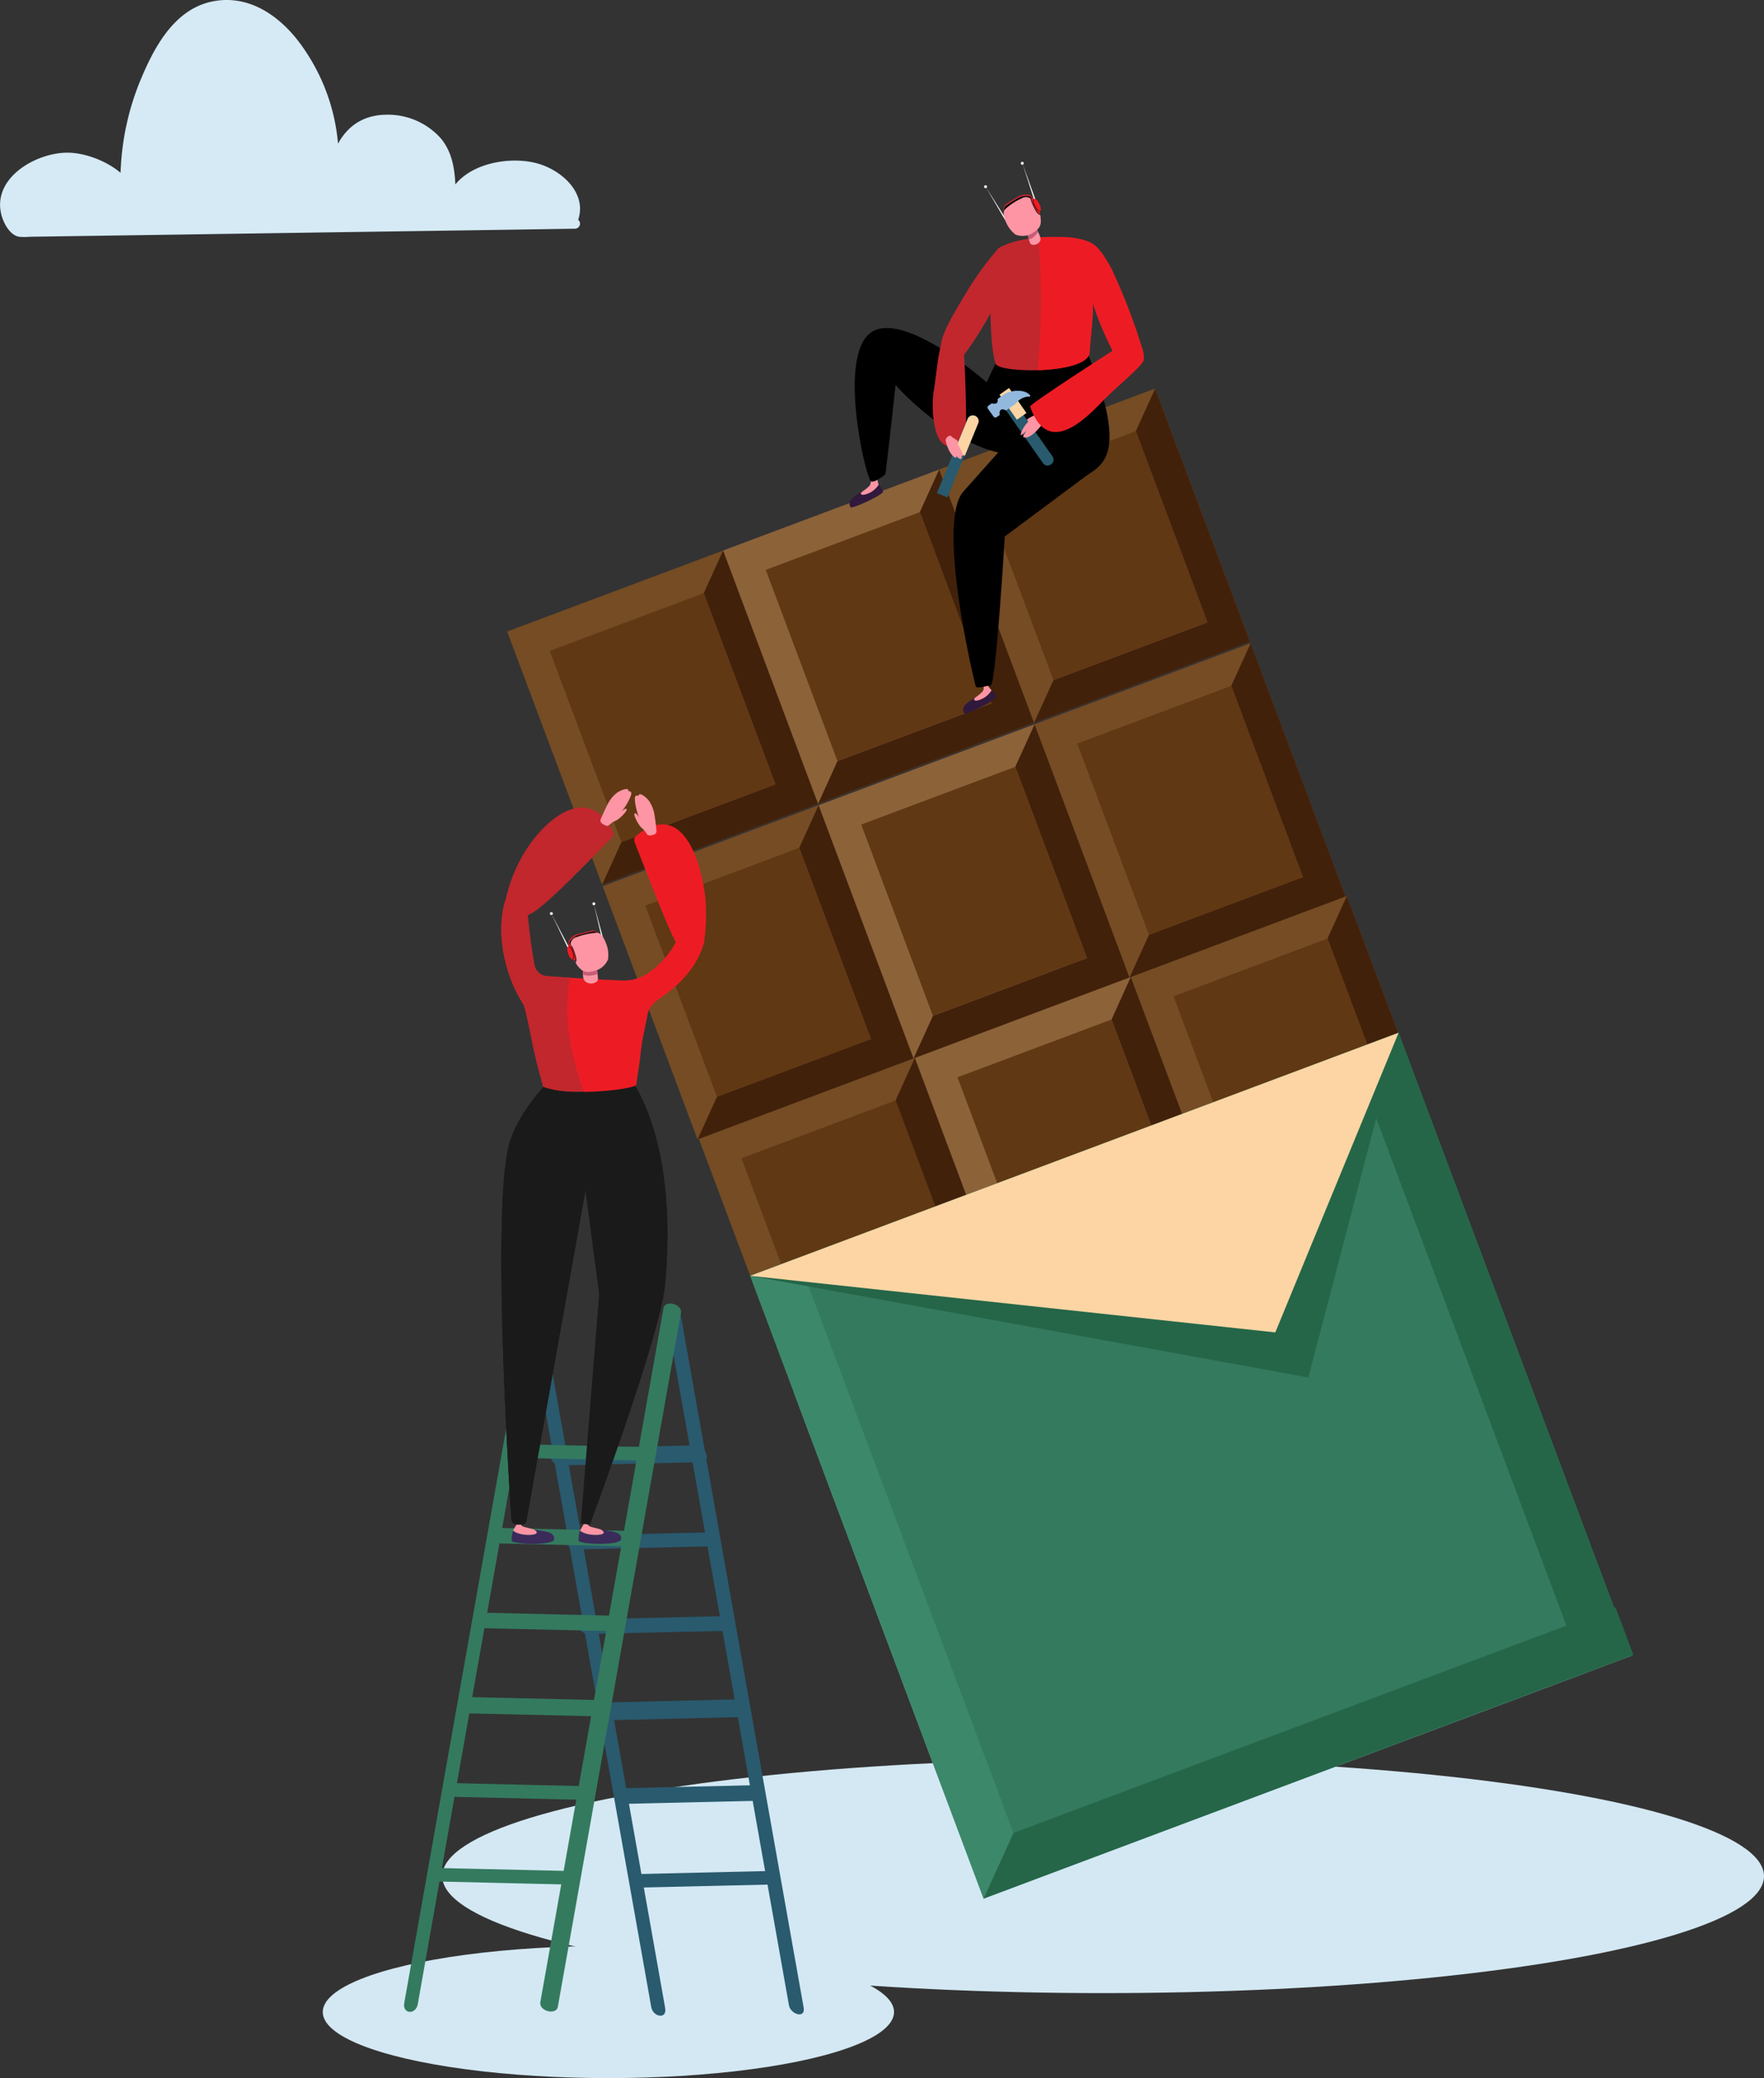 <svg id="Layer_1" data-name="Layer 1" xmlns="http://www.w3.org/2000/svg" viewBox="0 0 313.6 369.44"><rect x="0" y="0" width="313.6" height="369.44" fill="#333333" stroke="none"/><defs><style>.cls-1{fill:#fff;}.cls-2{fill:#c1272d;}.cls-3{fill:#1a1a1a;}.cls-4{fill:#ed1c24;}.cls-5{fill:#d3e8f3;}.cls-6{fill:#754c24;}.cls-7{fill:#42210b;}.cls-8{fill:#603813;}.cls-9{fill:#8c6239;}.cls-10{fill:#92b8de;}.cls-11{fill:#b9d7ed;}.cls-12{fill:#347a5f;}.cls-13{fill:#256648;}.cls-14{fill:#3c886b;}.cls-15{fill:#fdd5a4;}.cls-16{fill:#30193c;}.cls-17{fill:#fd95a4;}.cls-18{fill:#c75d77;}.cls-19{fill:#295a6e;}.cls-20{fill:#3b2b5b;}.cls-21{fill:#d5eaf5;}</style></defs><polygon class="cls-1" points="107.59 168.14 105.55 160.64 107.35 168.32 107.59 168.14"/><circle class="cls-1" cx="105.57" cy="160.67" r="0.26"/><polygon class="cls-1" points="101.61 169.28 97.99 162.38 101.42 169.5 101.61 169.28"/><path class="cls-2" d="M-835.76,197.2s-.37-1.16,0-1.62a2.37,2.37,0,0,1,1.47-1.05c.81-.19,2.57-.64,2.75-.65a1.65,1.65,0,0,1,1,.68,24.63,24.63,0,0,1,1,2.38l-.27,0-.59-1.42-.64-1-.57-.17-1.17.18a13.4,13.4,0,0,0-1.81.53,3.09,3.09,0,0,0-.92.76A6.55,6.55,0,0,0-835.76,197.2Z" transform="translate(936.98 -28.47)"/><path d="M-835.59,197.4s-.37-1.16,0-1.62a2.79,2.79,0,0,1,1.47-1.05,25.41,25.41,0,0,1,2.75-.65,1.77,1.77,0,0,1,1,.68,23.21,23.21,0,0,1,1,2.39l-.26,0-.6-1.42-.64-1-.56-.17-1.18.19a13.83,13.83,0,0,0-1.81.53,3.09,3.09,0,0,0-.92.76A6.49,6.49,0,0,0-835.59,197.4Z" transform="translate(936.98 -28.47)"/><ellipse class="cls-3" cx="-835.12" cy="197.82" rx="0.3" ry="1.72" transform="translate(829.6 -285.57) rotate(-18.68)"/><ellipse class="cls-4" cx="-835.25" cy="197.86" rx="0.33" ry="1.58" transform="translate(829.58 -285.61) rotate(-18.68)"/><ellipse cx="-835.45" cy="197.89" rx="0.43" ry="1.19" transform="translate(829.56 -285.67) rotate(-18.68)"/><ellipse class="cls-4" cx="-835.54" cy="197.92" rx="0.43" ry="1.19" transform="translate(829.54 -285.7) rotate(-18.68)"/><circle class="cls-1" cx="98.02" cy="162.41" r="0.26"/><polygon class="cls-1" points="179.12 39.87 175.2 33.15 179.41 39.83 179.12 39.87"/><circle class="cls-1" cx="175.21" cy="33.19" r="0.26"/><polygon class="cls-1" points="184.12 36.4 181.75 28.99 184.42 36.42 184.12 36.4"/><path class="cls-2" d="M-753,64.21s-.56-1.08-1.16-1.13a2.75,2.75,0,0,0-1.78.32,22,22,0,0,0-2.39,1.5,1.78,1.78,0,0,0-.22,1.18,24.64,24.64,0,0,0,1,2.39l.17-.22-.59-1.42-.3-1.18.28-.52,1-.72a13.8,13.8,0,0,1,1.65-.91,3,3,0,0,1,1.18-.12A6.11,6.11,0,0,1-753,64.21Z" transform="translate(936.98 -28.47)"/><path d="M-752.95,64.47s-.57-1.07-1.16-1.12a2.77,2.77,0,0,0-1.79.31,23.88,23.88,0,0,0-2.38,1.5,1.75,1.75,0,0,0-.22,1.19,25.77,25.77,0,0,0,1,2.39l.16-.22-.59-1.42-.29-1.19.27-.52,1-.71a13.63,13.63,0,0,1,1.65-.92,3,3,0,0,1,1.18-.11A5.74,5.74,0,0,1-752.95,64.47Z" transform="translate(936.98 -28.47)"/><ellipse class="cls-3" cx="-752.98" cy="65.1" rx="0.3" ry="1.72" transform="translate(826.96 -360.62) rotate(-26.77)"/><ellipse class="cls-4" cx="-752.86" cy="65.04" rx="0.33" ry="1.58" transform="translate(827 -360.58) rotate(-26.77)"/><ellipse cx="-752.7" cy="64.91" rx="0.43" ry="1.19" transform="translate(827.08 -360.52) rotate(-26.77)"/><ellipse class="cls-4" cx="-752.61" cy="64.87" rx="0.43" ry="1.19" transform="translate(827.11 -360.48) rotate(-26.77)"/><circle class="cls-1" cx="181.74" cy="29.03" r="0.26"/><ellipse class="cls-5" cx="196.11" cy="333.54" rx="117.49" ry="20.79"/><ellipse class="cls-5" cx="108.16" cy="357.69" rx="50.78" ry="11.75"/><rect class="cls-6" x="-805.6" y="222.21" width="41.01" height="48.08" transform="translate(800.58 -288.39) rotate(-20.55)"/><polygon class="cls-7" points="159.2 195.65 171.94 229.64 144.56 239.9 141.12 247.48 179.52 233.09 177.45 227.57 162.64 188.07 159.2 195.65"/><rect class="cls-8" x="-803.25" y="231.62" width="36.3" height="29.24" transform="translate(658.04 866.48) rotate(69.45)"/><rect class="cls-9" x="-767.2" y="207.81" width="41.01" height="48.08" transform="translate(808.08 -275.83) rotate(-20.55)"/><polygon class="cls-7" points="197.6 181.25 210.34 215.25 182.96 225.51 179.52 233.09 217.92 218.69 215.85 213.18 201.04 173.67 197.6 181.25"/><rect class="cls-8" x="-764.85" y="217.23" width="36.3" height="29.24" transform="translate(669.49 821.18) rotate(69.45)"/><rect class="cls-6" x="-728.8" y="193.41" width="41.01" height="48.08" transform="translate(815.57 -263.26) rotate(-20.55)"/><polygon class="cls-7" points="236 166.86 248.74 200.85 221.37 211.11 217.92 218.69 256.32 204.29 254.25 198.78 239.44 159.28 236 166.86"/><rect class="cls-8" x="-726.45" y="202.83" width="36.3" height="29.24" transform="translate(680.93 775.88) rotate(69.45)"/><rect class="cls-6" x="-822.71" y="177.28" width="41.01" height="48.08" transform="translate(815.26 -297.25) rotate(-20.55)"/><polygon class="cls-7" points="142.09 150.72 154.83 184.72 127.46 194.98 124.01 202.56 162.41 188.16 160.34 182.65 145.53 143.15 142.09 150.72"/><rect class="cls-8" x="-820.36" y="186.7" width="36.3" height="29.24" transform="translate(604.88 853.34) rotate(69.45)"/><rect class="cls-9" x="-784.31" y="162.89" width="41.01" height="48.08" transform="translate(822.76 -284.69) rotate(-20.55)"/><polygon class="cls-7" points="180.49 136.33 193.23 170.32 165.86 180.59 162.41 188.16 200.81 173.77 198.75 168.26 183.94 128.75 180.49 136.33"/><rect class="cls-8" x="-781.96" y="172.31" width="36.3" height="29.24" transform="translate(616.32 808.04) rotate(69.45)"/><rect class="cls-6" x="-745.91" y="148.49" width="41.01" height="48.08" transform="translate(830.25 -272.13) rotate(-20.55)"/><polygon class="cls-7" points="218.89 121.93 231.63 155.93 204.26 166.19 200.81 173.77 239.21 159.37 237.15 153.86 222.34 114.36 218.89 121.93"/><rect class="cls-8" x="-743.56" y="157.91" width="36.3" height="29.24" transform="translate(627.76 762.74) rotate(69.45)"/><rect class="cls-6" x="-839.68" y="132.01" width="41.01" height="48.08" transform="translate(830.07 -306.09) rotate(-20.55)"/><polygon class="cls-7" points="125.11 105.45 137.86 139.44 110.48 149.7 107.04 157.28 145.44 142.89 143.37 137.38 128.56 97.87 125.11 105.45"/><rect class="cls-8" x="-837.33" y="141.43" width="36.3" height="29.24" transform="translate(551.47 839.85) rotate(69.45)"/><rect class="cls-9" x="-801.28" y="117.61" width="41.01" height="48.08" transform="translate(837.57 -293.53) rotate(-20.55)"/><polygon class="cls-7" points="163.52 91.05 176.26 125.05 148.88 135.31 145.44 142.89 183.84 128.49 181.77 122.98 166.96 83.47 163.52 91.05"/><rect class="cls-8" x="-798.93" y="127.03" width="36.3" height="29.24" transform="translate(562.91 794.55) rotate(69.45)"/><rect class="cls-6" x="-762.88" y="103.21" width="41.01" height="48.08" transform="translate(845.07 -280.97) rotate(-20.55)"/><polygon class="cls-7" points="201.92 76.66 214.66 110.65 187.28 120.91 183.84 128.49 222.24 114.09 220.17 108.58 205.36 69.08 201.92 76.66"/><rect class="cls-8" x="-760.53" y="112.63" width="36.3" height="29.24" transform="translate(574.35 749.25) rotate(69.45)"/><rect class="cls-5" x="-788.73" y="267.22" width="41.01" height="48.08" transform="translate(785.85 -279.6) rotate(-20.55)"/><polygon class="cls-10" points="176.07 240.66 188.82 274.66 161.44 284.92 157.99 292.5 196.4 278.1 194.33 272.59 179.52 233.09 176.07 240.66"/><rect class="cls-11" x="-786.37" y="276.64" width="36.3" height="29.24" transform="translate(711.15 879.89) rotate(69.45)"/><rect class="cls-5" x="-750.33" y="252.83" width="41.01" height="48.08" transform="translate(793.35 -267.04) rotate(-20.55)"/><polygon class="cls-10" points="214.47 226.27 227.22 260.26 199.84 270.53 196.4 278.1 234.79 263.71 232.73 258.2 217.92 218.69 214.47 226.27"/><rect class="cls-11" x="-747.97" y="262.25" width="36.3" height="29.24" transform="translate(722.59 834.59) rotate(69.45)"/><rect class="cls-5" x="-711.93" y="238.43" width="41.01" height="48.08" transform="translate(800.84 -254.47) rotate(-20.55)"/><polygon class="cls-10" points="252.87 211.87 265.62 245.87 238.24 256.13 234.79 263.71 273.19 249.31 271.13 243.8 256.32 204.29 252.87 211.87"/><rect class="cls-11" x="-709.57" y="247.85" width="36.3" height="29.24" transform="translate(734.03 789.29) rotate(69.45)"/><rect class="cls-5" x="-771.85" y="312.24" width="41.01" height="48.08" transform="translate(771.12 -270.81) rotate(-20.55)"/><polygon class="cls-10" points="192.95 285.68 205.69 319.68 178.32 329.94 174.87 337.52 213.27 323.12 211.21 317.61 196.4 278.1 192.95 285.68"/><rect class="cls-11" x="-769.5" y="321.66" width="36.3" height="29.24" transform="translate(764.25 893.3) rotate(69.45)"/><rect class="cls-5" x="-733.45" y="297.84" width="41.01" height="48.08" transform="translate(778.62 -258.25) rotate(-20.55)"/><polygon class="cls-10" points="231.35 271.29 244.09 305.28 216.72 315.54 213.27 323.12 251.67 308.73 249.6 303.21 234.79 263.71 231.35 271.29"/><rect class="cls-11" x="-731.1" y="307.26" width="36.3" height="29.24" transform="translate(775.7 848) rotate(69.45)"/><rect class="cls-5" x="-695.05" y="283.45" width="41.01" height="48.08" transform="translate(786.12 -245.68) rotate(-20.55)"/><polygon class="cls-10" points="269.75 256.89 282.49 290.88 255.12 301.15 251.67 308.73 290.07 294.33 288 288.82 273.19 249.31 269.75 256.89"/><rect class="cls-11" x="-692.7" y="292.87" width="36.3" height="29.24" transform="translate(787.14 802.7) rotate(69.45)"/><rect class="cls-12" x="-786.78" y="229.91" width="123.1" height="118.23" transform="translate(789.37 -264.65) rotate(-20.55)"/><rect class="cls-13" x="-676.36" y="209.89" width="9.06" height="118.23" transform="translate(799.8 -247.18) rotate(-20.55)"/><rect class="cls-14" x="-783.15" y="249.92" width="9.06" height="118.23" transform="translate(778.95 -282.12) rotate(-20.55)"/><polygon class="cls-13" points="287.2 285.73 290.38 294.21 174.87 337.52 180.18 325.85 287.2 285.73"/><polygon class="cls-13" points="133.37 226.81 232.6 244.88 248.64 183.6 133.37 226.81"/><polygon class="cls-15" points="248.64 183.6 226.72 236.87 133.37 226.81 248.64 183.6"/><path class="cls-16" d="M-785.76,118.65c-.85-1.42,1.25-2.19,2.33-3-.24.34-.5.8.06.73a4,4,0,0,0,2.59-1.78,3.74,3.74,0,0,1,.79,1.23C-779.78,116.36-785.52,119-785.76,118.65Z" transform="translate(936.98 -28.47)"/><path class="cls-17" d="M-783.37,116.42c-.56.07-.87-.21-.15-.67a6.55,6.55,0,0,0,1.19-1,5.54,5.54,0,0,0,.33-1.83l.8-.14a15.71,15.71,0,0,0,.42,1.87A4,4,0,0,1-783.37,116.42Z" transform="translate(936.98 -28.47)"/><path class="cls-16" d="M-765.54,155.3c-.9-1.39,1.18-2.24,2.22-3-.22.35-.47.82.09.72a4,4,0,0,0,2.53-1.86,3.76,3.76,0,0,1,.83,1.2C-759.65,152.8-765.29,155.68-765.54,155.3Z" transform="translate(936.98 -28.47)"/><path class="cls-17" d="M-763.23,153c-.56.1-.87-.18-.18-.66a6.43,6.43,0,0,0,1.16-1,1.19,1.19,0,0,0,.13-.86l.6-.3s.71.91.82,1A4,4,0,0,1-763.23,153Z" transform="translate(936.98 -28.47)"/><path d="M-746.53,91.42s-11.16-2.31-11.39-2.28c-.75,1-3.65,7.29-3.65,7.29s-15.07-13.23-20.76-8.71c-5.48,4.37-1.12,24.13.08,26.19.45.76,2.68-1.13,2.68-1.13.41-3,1.8-15.86,1.8-15.86s9.88,11.33,20.72,12.42C-754.49,109.6-746.53,91.42-746.53,91.42Z" transform="translate(936.98 -28.47)"/><path d="M-751.34,89.67h7.05c8.44,20,3.12,21.41.29,23.49-1.85,1.36-14.35,10.69-14.35,10.69s-1.58,26.39-2.5,26.47-1.93.53-2.63.28c-.08,0-7.19-29.16-2.23-34.75l10.51-11.79Z" transform="translate(936.98 -28.47)"/><path class="cls-2" d="M-743.27,91.11c.27-4.31.81-6,.5-12.18-.08-1.57-2-7.55-4.43-8.15-1.25-.3-8.42-.5-12.22,1.8-1.68,1-2,16-.58,20.54C-759.43,94.89-743.52,95-743.27,91.11Z" transform="translate(936.98 -28.47)"/><path class="cls-4" d="M-749.12,70.61s3.77-.25,6.3,1.13c1.2.66,2.41,2.61,3.37,4.36a102.75,102.75,0,0,1,5.63,14.65c.6,2.77-2,1.23-4.89,1.25l-.82-1.85a54.86,54.86,0,0,1-3.58-9.06C-744,78.84-749.12,70.61-749.12,70.61Z" transform="translate(936.98 -28.47)"/><path class="cls-2" d="M-757.69,73.3s0-2.26-2.14-.29A56.82,56.82,0,0,0-765,80.15c-1.63,2.8-4.8,7.63-4.72,10,.1,2.83,4.15,1.4,4.15,1.4s5.26-7.08,6.59-11.91C-758.34,77.32-757.69,73.3-757.69,73.3Z" transform="translate(936.98 -28.47)"/><path class="cls-2" d="M-765.51,106.09c.62-.67,0-14.48-.18-15.62a2.26,2.26,0,0,0-3.74-1.07c-.65.56-1.13,6.06-1.55,8.56C-771.68,102.23-770.55,111.57-765.51,106.09Z" transform="translate(936.98 -28.47)"/><path class="cls-4" d="M-742.78,78.93c.32,6.14-.22,7.88-.49,12.18-.13,2.13-4.86,3.06-9.25,3.18a126.76,126.76,0,0,0,.13-23.58,21.69,21.69,0,0,1,5.19.08C-744.72,71.38-742.86,77.36-742.78,78.93Z" transform="translate(936.98 -28.47)"/><path class="cls-17" d="M-754.52,69.19s.51,2.57.86,2.72a1.29,1.29,0,0,0,1.63-.69c.25-.81-1.13-2.64-1.13-2.64Z" transform="translate(936.98 -28.47)"/><path class="cls-18" d="M-754.08,71c.61,0,1.24-.68,1.65-1.35-.17-.43-.18-.28-.39-.61l-1.58.7C-754.32,70.14-754.2,70.61-754.08,71Z" transform="translate(936.98 -28.47)"/><path class="cls-17" d="M-752,67.08c0-.13.06-.32-.2-.45-.46-.23-.66-.59-1.25-1.83a6.24,6.24,0,0,1-.35-1.07,1.44,1.44,0,0,0-1.56,0,11,11,0,0,0-3,2c-.44.69,0,1.6.24,2.28a5.38,5.38,0,0,0,1.69,2.17,3.45,3.45,0,0,0,2.49,0C-752.1,69.25-751.79,68.54-752,67.08Z" transform="translate(936.98 -28.47)"/><path class="cls-19" d="M-768.55,116.9l-1.87-.77,5.43-13.19a1,1,0,0,1,1.32-.55h0a1,1,0,0,1,.54,1.32Z" transform="translate(936.98 -28.47)"/><path class="cls-15" d="M-763,103.33a1,1,0,0,1-.07.38l-2.38,5.78-1.87-.76,2.38-5.79a1,1,0,0,1,1.31-.54A1,1,0,0,1-763,103.33Z" transform="translate(936.98 -28.47)"/><path class="cls-17" d="M-768.61,106.2a.87.87,0,0,0-.26.61,8,8,0,0,0,.65,1.83c.22.36.6,1.06,1.18,1.22,0,0,.19-.08,0-.37,0,0,.63.66.89.56s.08-.5.08-.5a.23.23,0,0,0,.3-.16,10.51,10.51,0,0,0-1-2.07l.14-.36a3.33,3.33,0,0,0-.73-.55,4.19,4.19,0,0,1-.57-.44C-768,105.85-768.4,106-768.61,106.2Z" transform="translate(936.98 -28.47)"/><path class="cls-19" d="M-758.12,101.45l1.7-1.19,6.53,9.32a1,1,0,0,1-.25,1.45h0a1,1,0,0,1-1.45-.26Z" transform="translate(936.98 -28.47)"/><rect class="cls-15" x="-756.75" y="100.36" width="2.08" height="5.43" transform="matrix(0.82, -0.57, 0.57, 0.82, 741.01, -443.48)"/><path class="cls-10" d="M-753.82,98.81c0,.06,0,.16-.06.16a3,3,0,0,0-2.54,1.29l-1.71,1.2s-.55-.38-.92-.13-.19.91-.19.91l-.56.39a.4.4,0,0,1-.55-.1l-1-1.4a.4.4,0,0,1,.1-.55l.59-.41a1.14,1.14,0,0,0,.81,0c.33-.16.23-.78.23-.78l1.16-.81C-757.24,97.78-754.67,97.6-753.82,98.81Z" transform="translate(936.98 -28.47)"/><path class="cls-17" d="M-751.6,102.28a.38.38,0,0,1,.18.45c-.17.39-.07.55-.38,1.3,0,0-1.51,2-2.63,2.2a1,1,0,0,1-.65-.08c-.11-.05.61-1.13.61-1.13s-1,1-1.08.77a5.06,5.06,0,0,1,1.36-2.33l-.24-.38a4.56,4.56,0,0,1,1.12-.66,7.47,7.47,0,0,0,.91-.52C-752.25,101.78-751.91,102.07-751.6,102.28Z" transform="translate(936.98 -28.47)"/><path class="cls-4" d="M-753.84,100.73c-.14-.4,16.09-10.9,17.35-11.58s3,.38,2.85,3.24c-.06,1.07-5.05,5-7.21,7.28C-744.54,103.57-750.86,109.49-753.84,100.73Z" transform="translate(936.98 -28.47)"/><path class="cls-2" d="M-828.07,176.16a1.08,1.08,0,0,1-.19,1.28c-2.48,2.44-11.6,12.13-14.31,13.44-1.35.65-5,3.05-4.91-.46a28.35,28.35,0,0,1,3.09-9.26C-841.12,175-832.83,167.05-828.07,176.16Z" transform="translate(936.98 -28.47)"/><path class="cls-17" d="M-830,174.83a.62.62,0,0,1-.19-.71c.26-.64.74-1.7,1.33-2.87a6.2,6.2,0,0,1,1.42-1.73,4.06,4.06,0,0,1,1.64-.76c.67-.13.52.38.52.38a.41.41,0,0,1,.53.28c.12.42-1,2.61-1.82,3.37,0,0,.88-.79,1-.45s-1.49,2-2.22,2.14a7,7,0,0,0-1,.74C-829,175.43-829.59,175.14-830,174.83Z" transform="translate(936.98 -28.47)"/><path class="cls-4" d="M-823.81,177a1.07,1.07,0,0,0-.33,1.22c1.25,3.2,6.45,16.81,7.59,18.18s2.38,4.36,4.36.55c.86-1.65.83-7.13.56-9.26C-812.51,180.89-815.88,170.71-823.81,177Z" transform="translate(936.98 -28.47)"/><path class="cls-17" d="M-820.66,176.82a.62.62,0,0,0,.39-.62c-.05-.7-.19-1.85-.4-3.14a6.46,6.46,0,0,0-.84-2.08,3.86,3.86,0,0,0-1.33-1.21c-.61-.33-.62.2-.62.2a.41.41,0,0,0-.59.11c-.24.36.22,2.81.73,3.76,0,0-.6-1-.85-.74s.82,2.35,1.47,2.71a6.78,6.78,0,0,1,.77,1C-821.79,177.09-821.11,177-820.66,176.82Z" transform="translate(936.98 -28.47)"/><path class="cls-4" d="M-816.85,196a15.33,15.33,0,0,1-4.81,5.39,7.71,7.71,0,0,1-4.75,1.39c-3.55-.14-10.15-.54-13.36-.77a2.43,2.43,0,0,1-2.2-2v0c-.76-4-1.19-8.77-1.19-8.77l-4-2.57s-1.89,5,.58,12.72a24.94,24.94,0,0,0,2.69,5.7c.26.44,1.26,5.21,1.59,6.95.52,2.74,1.52,6.21,1.92,7.7,4.39,2.11,14.34.88,16.38.38,0-.14.61-3.64.94-6.65.3-2.76.94-5,1.24-6.85a3.57,3.57,0,0,1,.9-1.62,10.27,10.27,0,0,1,1.79-1.42c6.67-4.62,7.39-10,7.39-10Z" transform="translate(936.98 -28.47)"/><path class="cls-2" d="M-835.67,202.23l-.57,0-3.53-.23a2.43,2.43,0,0,1-2.2-2v0c-.76-4-1.19-8.77-1.19-8.77l-4-2.57s-1.89,5,.58,12.72a24.94,24.94,0,0,0,2.69,5.7c.26.44,1.26,5.21,1.59,6.95.52,2.74,1.52,6.21,1.92,7.7a17.45,17.45,0,0,0,6.59,1.18h.75A52.07,52.07,0,0,1-836,210.83,34.79,34.79,0,0,1-835.67,202.23Z" transform="translate(936.98 -28.47)"/><path class="cls-17" d="M-831.17,199.26s.73,3.25.4,3.61a1.63,1.63,0,0,1-2.25,0c-.72-.82-.05-3.65-.05-3.65Z" transform="translate(936.98 -28.47)"/><path class="cls-18" d="M-830.75,201.63a4,4,0,0,1-2.6.13,9.66,9.66,0,0,1,.14-1.76H-831C-830.93,200.47-830.82,201.09-830.75,201.63Z" transform="translate(936.98 -28.47)"/><path class="cls-17" d="M-834.39,200.05a2.64,2.64,0,0,1-.26-.52c-.08-.18.27.19.09-.87a10.68,10.68,0,0,0-.39-1.26c0-.08-.15-.34-.17-.42-.11-.31-.49-.52-.42-.82a1.42,1.42,0,0,1,1.12-1.12,11.85,11.85,0,0,1,3.67-.75c.84.2,1.21,1.17,1.51,1.88a5.59,5.59,0,0,1,.35,2.86,3.57,3.57,0,0,1-1.83,1.86C-832.71,201.59-833.46,201.29-834.39,200.05Z" transform="translate(936.98 -28.47)"/><path class="cls-19" d="M-834,301.43l23.66-.55c2.09-.05.8,2.47-.83,2.5l-23.66.55c-2.09.05-.8-2.47.83-2.5Z" transform="translate(936.98 -28.47)"/><path class="cls-19" d="M-838.41,286l25.34-.59c1.52,0,2.57,3,.9,3l-25.33.58c-1.53,0-2.58-3-.91-3Z" transform="translate(936.98 -28.47)"/><path class="cls-19" d="M-829.7,331.14l24.27-.57c1.56,0,1.15,3.15-.47,3.18l-24.27.57c-1.55,0-1.14-3.15.47-3.18Z" transform="translate(936.98 -28.47)"/><path class="cls-19" d="M-832.83,316.36l24.26-.57c1.68,0,2.53,2.56.44,2.61l-24.25.56c-1.68,0-2.54-2.56-.45-2.6Z" transform="translate(936.98 -28.47)"/><path class="cls-19" d="M-823.2,361.63l23.2-.54c2,0,1.92,2.37-.07,2.41l-23.19.54c-2,0-1.93-2.36.06-2.41Z" transform="translate(936.98 -28.47)"/><path class="cls-19" d="M-826.7,346.39l23.7-.55c1.56,0,2.64,2.73.63,2.77l-23.69.55c-1.56,0-2.64-2.72-.64-2.77Z" transform="translate(936.98 -28.47)"/><path class="cls-19" d="M-840.62,262.09q3.71,20.9,7.42,41.79l11.76,66.26q1.35,7.65,2.71,15.31c.37,2.07-2.16,1.61-2.47-.16q-3.7-20.9-7.42-41.79l-11.76-66.26q-1.35-7.65-2.71-15.31c-.37-2.07,2.16-1.61,2.47.16Z" transform="translate(936.98 -28.47)"/><path class="cls-19" d="M-816,262l7.41,41.79,11.76,66.27q1.37,7.65,2.72,15.3c.36,2.06-2.33,1.22-2.61-.39q-3.7-20.89-7.42-41.79L-815.89,277q-1.35-7.65-2.71-15.3c-.37-2.06,2.32-1.22,2.61.39Z" transform="translate(936.98 -28.47)"/><path class="cls-12" d="M-824.37,303.41l-23.54-.54c-1.56,0-2.6-2.83-.6-2.78l23.54.55c1.56,0,2.6,2.82.6,2.77Z" transform="translate(936.98 -28.47)"/><path class="cls-12" d="M-821.77,288.17l-24-.55c-1.8-.05-2.57-2.49-.46-2.44l24,.56c1.81,0,2.58,2.48.46,2.43Z" transform="translate(936.98 -28.47)"/><path class="cls-12" d="M-829.63,333.62l-24-.55c-1.51,0-2.65-3-.81-2.92l24,.55c1.51,0,2.65,3,.81,2.92Z" transform="translate(936.98 -28.47)"/><path class="cls-12" d="M-827,318.48l-23.8-.55c-1.56,0-2.65-2.82-.65-2.77l23.8.55c1.56,0,2.65,2.81.65,2.77Z" transform="translate(936.98 -28.47)"/><path class="cls-12" d="M-835.47,363.51l-24.11-.56c-2-.05-1.78-2.45.21-2.4l24.1.55c2,0,1.79,2.45-.2,2.41Z" transform="translate(936.98 -28.47)"/><path class="cls-12" d="M-832.91,348.45l-23.75-.55c-2.11,0-1.4-2.48.42-2.43l23.76.55c2.11,0,1.4,2.48-.43,2.43Z" transform="translate(936.98 -28.47)"/><path class="cls-12" d="M-815.92,261.88q-3.71,20.89-7.42,41.79-5.88,33.13-11.75,66.26-1.36,7.65-2.72,15.3c-.28,1.57-3.39.77-3.11-.82q3.72-20.9,7.42-41.79l11.76-66.27q1.35-7.65,2.71-15.3c.28-1.56,3.39-.76,3.11.83Z" transform="translate(936.98 -28.47)"/><path class="cls-12" d="M-840.83,261.41q-3.7,20.89-7.42,41.79L-860,369.46q-1.35,7.65-2.71,15.31c-.35,1.94-2.76,1.77-2.4-.22l7.41-41.8,11.76-66.26q1.37-7.65,2.72-15.3c.34-1.94,2.75-1.77,2.4.22Z" transform="translate(936.98 -28.47)"/><path class="cls-20" d="M-838.45,302.07c0-1.51-2.2-1.3-3.66-1.71.44.26.87.64.2.85-1,.31-3.18.05-3.84-.65a4.58,4.58,0,0,0-.26,1.8C-846,303-838.48,303.34-838.45,302.07Z" transform="translate(936.98 -28.47)"/><path class="cls-17" d="M-841.91,301.21c.67-.21.24-.59-.2-.85-.91-.25-1.67-.42-1.84-.49a1.06,1.06,0,0,1-.57-.59l-.46-.08s-.71,1.2-.77,1.36C-845.09,301.26-842.9,301.52-841.91,301.21Z" transform="translate(936.98 -28.47)"/><path class="cls-20" d="M-826.55,302.07c.14-1.47-2.21-1.3-3.66-1.71.43.26.87.64.2.85-1,.31-3.18.05-3.85-.65a4.56,4.56,0,0,0-.25,1.8C-834.08,303-826.67,303.33-826.55,302.07Z" transform="translate(936.98 -28.47)"/><path class="cls-17" d="M-830,301.21c.67-.21.23-.59-.2-.85-.91-.25-1.67-.42-1.84-.49a1.06,1.06,0,0,1-.57-.59l-.46-.08s-.71,1.2-.78,1.36C-833.19,301.26-831,301.52-830,301.21Z" transform="translate(936.98 -28.47)"/><path class="cls-3" d="M-840.41,221.71c0,.21-5,5.23-6.22,10.87-2.82,12.54.08,58.67.56,65.91a1,1,0,0,0,1,1l.84,0a.82.82,0,0,0,.84-.68l10.49-58.69,2.44,18.42-3.28,40.81,1.64.16s12.6-33.74,13.39-42.81c2.11-23.92-4.72-33.8-5.31-35.24C-825.88,222.37-836.71,223.35-840.41,221.71Z" transform="translate(936.98 -28.47)"/><path class="cls-3" d="M-840.41,221.71c0,.21-5,5.23-6.22,10.87-2.82,12.54.08,58.67.56,65.91a1,1,0,0,0,1,1l.84,0a.82.82,0,0,0,.84-.68l10.49-58.69a81,81,0,0,1-1-9.53,32.42,32.42,0,0,1,.84-8h-.55A19,19,0,0,1-840.41,221.71Z" transform="translate(936.98 -28.47)"/><path class="cls-21" d="M-834.81,68.16c2.06-4-1.54-9-7.42-10.26s-12.87,1.47-14.41,5.61c0-3.24,0-6.62-2.13-9.51a11.89,11.89,0,0,0-11.36-4.2c-5.79,1.2-7.26,6.34-7.7,10.54,1-8.24-1.43-16.65-6.82-24-2.62-3.57-7.11-7.32-12.84-6.91-5.36.38-8.68,4.18-10.69,7.66a46.21,46.21,0,0,0-6,30.59c3.15-5.23-4.29-11.9-12.36-11.08s-12.44,8.7-7.27,13.08Z" transform="translate(936.98 -28.47)"/><path class="cls-21" d="M-834.51,68.33c2.45-5.16-2.51-9.7-7.21-10.88-5.24-1.3-13.1.27-15.49,5.73l1.22.33c0-3.67-.18-7.57-2.68-10.51a12.63,12.63,0,0,0-9.48-4.14c-6.85,0-9.88,5.34-10.59,11.48h1.83a35,35,0,0,0-5.91-23c-3.65-5.48-9.49-10.05-16.46-8.6s-10.57,8.64-13,14.65A46.94,46.94,0,0,0-915,67.9a.92.92,0,0,0,1.66.22c3.72-7-5.41-12.28-11.27-12.5S-939,60.3-936.53,67.31c.47,1.32,1.5,3,2.93,3.25a10.71,10.71,0,0,0,2,0l9.49-.14,68.07-1,19.27-.29a.9.9,0,0,0,0-1.8l-42.76.65-53.74.81a7.81,7.81,0,0,1-2.21,0c-.55-.18.3.21-.25-.33a5.05,5.05,0,0,1-.8-5.71c2-4.48,7.79-6,12.23-5,3.91.86,9.94,4.74,7.41,9.47l1.66.22a44.92,44.92,0,0,1,2-21.45c2-5.79,5.25-13.43,11.75-15.29,7.06-2,12.75,3.58,16.07,9.1a33.22,33.22,0,0,1,4.71,20.56c-.12,1.17,1.7,1.15,1.83,0,.57-5,3-9.85,8.76-10a11.13,11.13,0,0,1,8.27,3.41c2.42,2.71,2.55,6.31,2.59,9.76,0,.6.95,1,1.21.33,1.85-4.36,7.71-6,12.06-5.62,4.59.39,11.26,4.23,8.92,9.77C-835.27,68.38-834.7,68.74-834.51,68.33Z" transform="translate(936.98 -28.47)"/></svg>